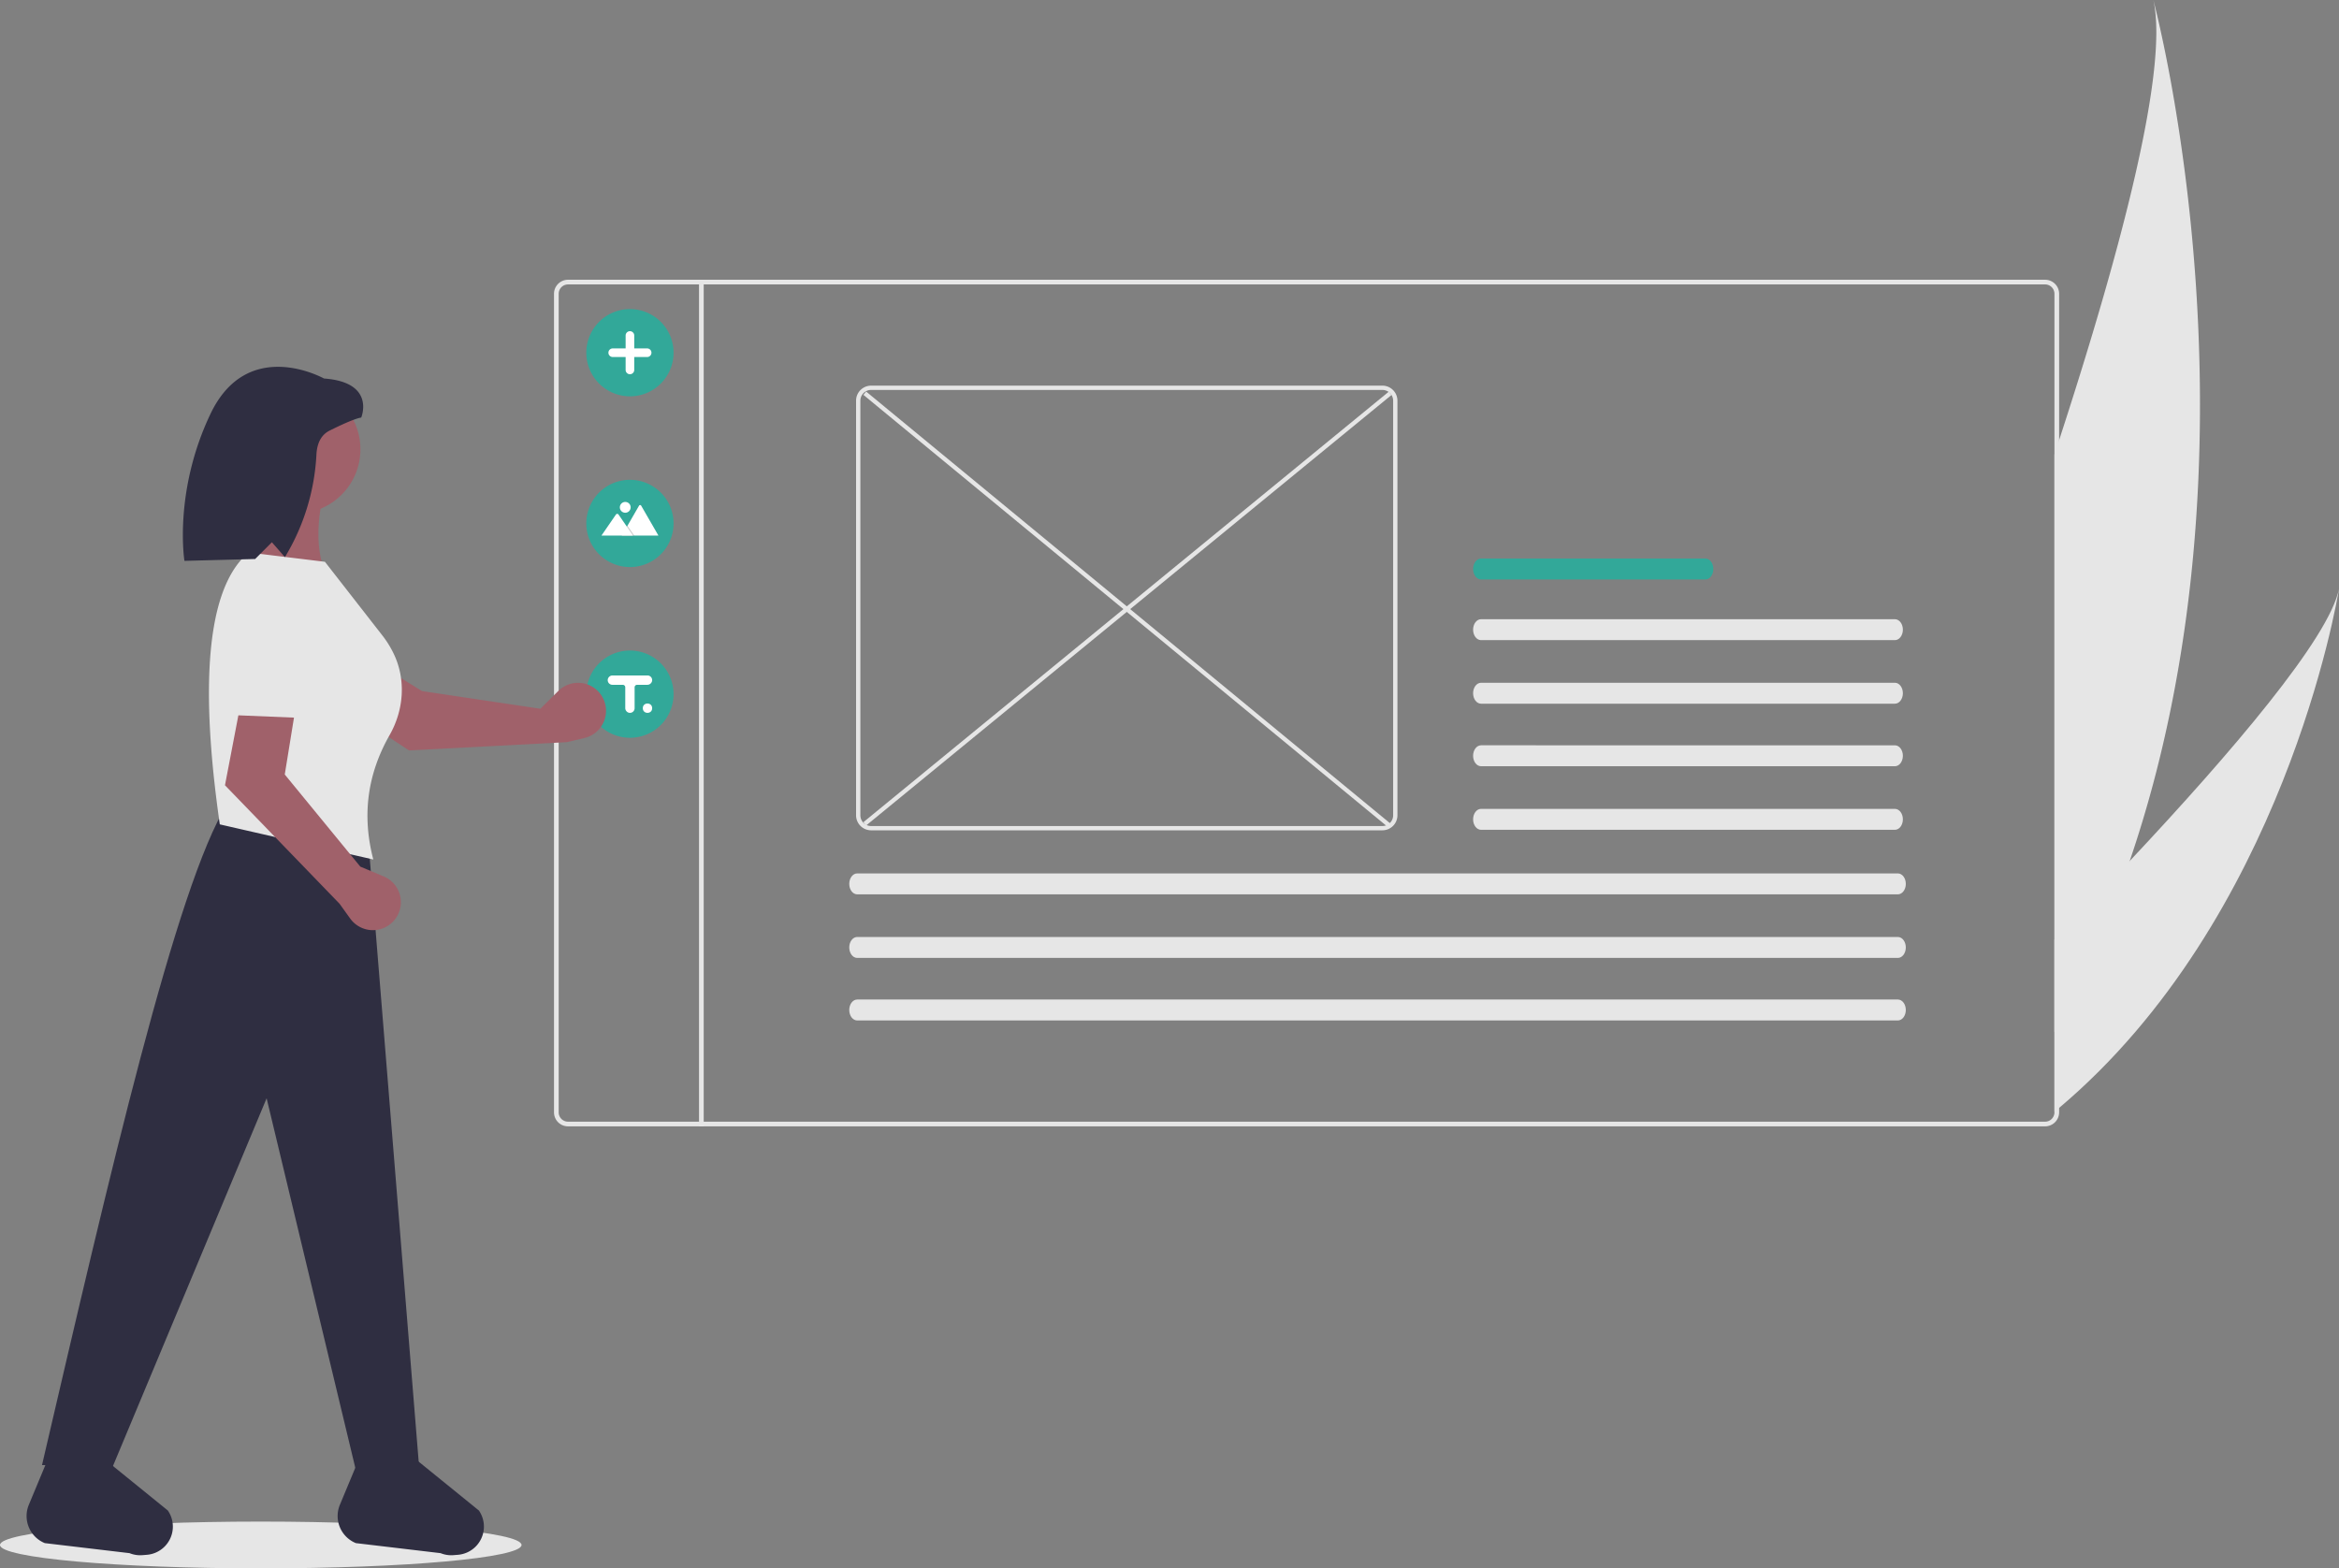 <svg id="b8a77818-6ab0-46b3-bde5-d559b2498a42" data-name="Layer 1" xmlns="http://www.w3.org/2000/svg" width="1000.1" height="670.62" viewBox="0 0 1000.1 670.62"><rect x="0" y="0" width="1000.1" height="670.62" fill="#808080" stroke="none"/><path d="M1010.56,482.85a455.603,455.603,0,0,1-30.18,69.41c-.66,1.22-1.33,2.44-2,3.66V309c.67-2.04,1.34-4.07,2-6.11,26.91-82.58,46.9-159.04,40.29-188.2C1022.61,122.03,1070.48,307.39,1010.56,482.85Z" transform="translate(-99.95 -114.69)" fill="#e6e6e6"/><path d="M1100.05,366.48c-.74,4.64-23.65,140.99-119.67,221.94-.66.57-1.33,1.12-2,1.67V516.41c.66-.68,1.33-1.36,2-2.05,9.84-10.1,20.05-20.73,30.18-31.51C1053.99,436.58,1095.85,387.57,1100.05,366.48Z" transform="translate(-99.95 -114.69)" fill="#e6e6e6"/><ellipse cx="111.5" cy="660.62" rx="111.5" ry="10" fill="#e6e6e6"/><path d="M974.38,234.31H342.83a5.998,5.998,0,0,0-6,6v350a5.998,5.998,0,0,0,6,6H974.38a5.998,5.998,0,0,0,6-6v-350A5.998,5.998,0,0,0,974.38,234.31Zm4,356a3.999,3.999,0,0,1-4,4H342.83a3.999,3.999,0,0,1-4-4v-350a3.999,3.999,0,0,1,4-4H974.38a3.999,3.999,0,0,1,4,4Z" transform="translate(-99.95 -114.69)" fill="#e6e6e6"/><rect x="298.89" y="119.62" width="2" height="362" fill="#e6e6e6"/><path d="M350.641,265.508a18.654,18.654,0,1,1,18.654,18.654A18.675,18.675,0,0,1,350.641,265.508Z" transform="translate(-99.95 -114.69)" fill="#32a899"/><path d="M350.641,338.508a18.654,18.654,0,1,1,18.654,18.654A18.675,18.675,0,0,1,350.641,338.508Z" transform="translate(-99.95 -114.69)" fill="#32a899"/><path d="M350.641,411.508a18.654,18.654,0,1,1,18.654,18.654A18.675,18.675,0,0,1,350.641,411.508Z" transform="translate(-99.95 -114.69)" fill="#32a899"/><path d="M361.935,263.668h5.52v-5.52a1.84,1.84,0,1,1,3.68,0v5.52h5.52a1.84,1.84,0,0,1,0,3.68h-5.52v5.52a1.84,1.84,0,0,1-3.68,0V267.348h-5.52a1.84,1.84,0,1,1,0-3.68Z" transform="translate(-99.95 -114.69)" fill="#fff"/><path d="M365.806,343.706h15.617a.318.318,0,0,0,.058-.005l-7.386-12.794a.517.517,0,0,0-.9,0l-4.957,8.586-.237.411Z" transform="translate(-99.95 -114.69)" fill="#fff"/><polygon points="265.856 229.016 271.188 229.016 268.57 225.214 268.382 224.94 268.288 224.803 268.05 225.214 265.856 229.016" opacity="0.2" style="isolation:isolate"/><path d="M357.11,343.706h13.508l-2.618-3.802-.188-.274-3.411-4.955a.69.69,0,0,0-1.024-.061.615.615,0,0,0-.049.061Z" transform="translate(-99.95 -114.69)" fill="#fff"/><circle cx="267.341" cy="216.934" r="2.314" fill="#fff"/><rect x="436.771" y="373.998" width="290.485" height="1.837" transform="translate(-205.742 339.126) rotate(-39.332)" fill="#e6e6e6"/><rect x="581.096" y="229.841" width="1.837" height="291.069" transform="translate(-177.756 471.126) rotate(-50.51)" fill="#e6e6e6"/><path d="M691.032,279.588H472.415a6.437,6.437,0,0,0-6.43,6.43V463.299a6.438,6.438,0,0,0,6.43,6.43H691.032a6.437,6.437,0,0,0,6.43-6.43V286.018a6.437,6.437,0,0,0-6.43-6.43ZM472.415,467.892a4.598,4.598,0,0,1-4.593-4.593V286.018a4.598,4.598,0,0,1,4.593-4.593H691.032a4.598,4.598,0,0,1,4.593,4.593V463.299a4.598,4.598,0,0,1-4.593,4.593Z" transform="translate(-99.95 -114.69)" fill="#e6e6e6"/><g id="b7202e77-47b3-4d88-8d2a-2206841e46b2" data-name="Path 40"><path d="M733.164,379.455c-1.88.041-3.38,2.078-3.349,4.551.03,2.416,1.512,4.365,3.349,4.404H910.11c1.88.041,3.43-1.931,3.461-4.404s-1.469-4.511-3.349-4.551q-.056-.001-.112,0Z" transform="translate(-99.95 -114.69)" fill="#e6e6e6"/></g><path id="bfc1215b-6465-4563-8feb-7e589d2c97b6" data-name="Path 40" d="M733.164,353.512c-1.88.041-3.38,2.078-3.349,4.551.03,2.416,1.512,4.365,3.349,4.404h95.916c1.88.041,3.43-1.931,3.461-4.404s-1.469-4.511-3.349-4.551q-.056-.001-.112,0Z" transform="translate(-99.95 -114.69)" fill="#32a899"/><g id="e482ad8c-5b59-4aa3-8d0a-acebf632571d" data-name="Path 40"><path d="M733.164,406.634c-1.88.041-3.38,2.078-3.349,4.551.03,2.416,1.512,4.365,3.349,4.404H910.11c1.88.041,3.43-1.931,3.461-4.404s-1.469-4.511-3.349-4.551q-.056-.001-.112,0Z" transform="translate(-99.95 -114.69)" fill="#e6e6e6"/></g><g id="a4240805-a668-4077-939e-34c0ef9642f4" data-name="Path 40"><path d="M733.164,433.375c-1.88.041-3.38,2.078-3.349,4.551.03,2.416,1.512,4.365,3.349,4.404H910.11c1.88.041,3.43-1.931,3.461-4.404s-1.469-4.511-3.349-4.551q-.056-.001-.112,0Z" transform="translate(-99.95 -114.69)" fill="#e6e6e6"/></g><g id="ecd3311d-200b-4df1-9e16-2b2cfcf2d576" data-name="Path 40"><path d="M733.164,460.554c-1.88.041-3.38,2.078-3.349,4.551.03,2.416,1.512,4.365,3.349,4.404H910.11c1.88.041,3.43-1.931,3.461-4.404s-1.469-4.511-3.349-4.551q-.056-.001-.112,0Z" transform="translate(-99.95 -114.69)" fill="#e6e6e6"/></g><g id="b12ed9b2-cc32-4c4f-a9d5-2d1deb4d0e3e" data-name="Path 40"><path d="M466.421,488.156c-1.88.041-3.38,2.078-3.349,4.551.03,2.416,1.512,4.365,3.349,4.404H911.367c1.88.041,3.43-1.931,3.461-4.404s-1.469-4.511-3.349-4.551q-.056-.001-.112,0Z" transform="translate(-99.95 -114.69)" fill="#e6e6e6"/></g><g id="e10bb4bc-6df1-41b6-ac46-84090840b498" data-name="Path 40"><path d="M466.421,515.335c-1.88.041-3.38,2.078-3.349,4.551.03,2.416,1.512,4.365,3.349,4.404H911.367c1.88.041,3.43-1.931,3.461-4.404s-1.469-4.511-3.349-4.551q-.056-.001-.112,0Z" transform="translate(-99.95 -114.69)" fill="#e6e6e6"/></g><g id="e3c0a870-6a35-4470-a43f-0902a465f5fb" data-name="Path 40"><path d="M466.421,542.076c-1.88.041-3.38,2.078-3.349,4.551.03,2.416,1.512,4.365,3.349,4.404H911.367c1.88.041,3.43-1.931,3.461-4.404s-1.469-4.511-3.349-4.551q-.056-.001-.112,0Z" transform="translate(-99.95 -114.69)" fill="#e6e6e6"/></g><path d="M279.498,746.22l-26.896-.845L213.95,584.31,148.021,742.09l-30.108-.946c28.624-122.863,57.423-247.99,79.198-282.708l60.467,17.504Z" transform="translate(-99.95 -114.69)" fill="#2f2e41"/><path d="M162.725,779.514l-1.867.149a12.101,12.101,0,0,1-5.524-.853L119.11,774.517a12.504,12.504,0,0,1-6.831-16.392L120.118,739.31h25.38L171.716,760.573A12.101,12.101,0,0,1,162.725,779.514Z" transform="translate(-99.95 -114.69)" fill="#2f2e41"/><path d="M295.725,779.514l-1.867.149a12.101,12.101,0,0,1-5.524-.853L252.11,774.517a12.504,12.504,0,0,1-6.831-16.392L253.118,739.31h25.38L304.716,760.573A12.101,12.101,0,0,1,295.725,779.514Z" transform="translate(-99.95 -114.69)" fill="#2f2e41"/><path d="M274.841,435.568l-47.526-31.327,21.969-13.304,31.11,19.254,50.605,7.562,7.693-7.627a11.958,11.958,0,0,1,18.501,2.061l0,0a11.958,11.958,0,0,1-7.359,18.075l-7.592,1.775Z" transform="translate(-99.95 -114.69)" fill="#a0616a"/><path d="M227.557,412.826c-5.308-10.982-14.546-19.989-27.097-27.331l24.669-24.736c11.871,6.693,22.288,17.402,31.97,30.143Z" transform="translate(-99.95 -114.69)" fill="#e6e6e6"/><circle cx="126.63" cy="192.102" r="27.482" fill="#a0616a"/><path d="M240.472,362.865l-35.007-8.752c3.127-8.935,1.958-22.355,0-36.599h35.007C235.375,334.138,233.923,350.083,240.472,362.865Z" transform="translate(-99.95 -114.69)" fill="#a0616a"/><path d="M259.567,482.208l-65.639-15.021c-6.94-48.37-8.417-98.855,12.332-116.257l32.621,3.978,24.589,31.538a42.704,42.704,0,0,1,4.861,7.861c5.287,11.074,4.286,24.024-1.789,34.687C257.312,445.199,254.492,462.827,259.567,482.208Z" transform="translate(-99.95 -114.69)" fill="#e6e6e6"/><path d="M196.144,450.462l10.706-55.906,20.711,15.187-5.852,36.115,32.301,39.396,9.994,4.18a11.958,11.958,0,0,1,5.192,17.876l0,0a11.958,11.958,0,0,1-19.515.135l-4.551-6.331Z" transform="translate(-99.95 -114.69)" fill="#a0616a"/><path d="M236.623,383.471c-4.498,11.338-4.883,24.235-1.8,38.445L199.918,420.479c-3.101-13.27-2.26-28.187.575-43.936Z" transform="translate(-99.95 -114.69)" fill="#e6e6e6"/><path d="M238.483,276.539S205.863,258.24,189.95,291.656s-11.139,62.854-11.139,62.854L209.045,353.715l7.161-7.161,5.569,6.365.085-.137A93.839,93.839,0,0,0,235.256,308.904c.253-4.242,1.715-8.138,5.614-10.087,11.139-5.569,13.526-5.569,13.526-5.569S260.761,278.131,238.483,276.539Z" transform="translate(-99.95 -114.69)" fill="#2f2e41"/><path d="M376.796,403.508h-14.893a2.074,2.074,0,0,0-2.08,1.664,2.001,2.001,0,0,0,1.973,2.336h4.431a1.069,1.069,0,0,1,1.069,1.069v8.824a2.074,2.074,0,0,0,1.664,2.08,2.001,2.001,0,0,0,2.336-1.973v-8.931a1.069,1.069,0,0,1,1.069-1.069h4.324a2.074,2.074,0,0,0,2.08-1.664A2.001,2.001,0,0,0,376.796,403.508Z" transform="translate(-99.95 -114.69)" fill="#fff"/><circle cx="276.846" cy="302.818" r="2" fill="#fff"/></svg>